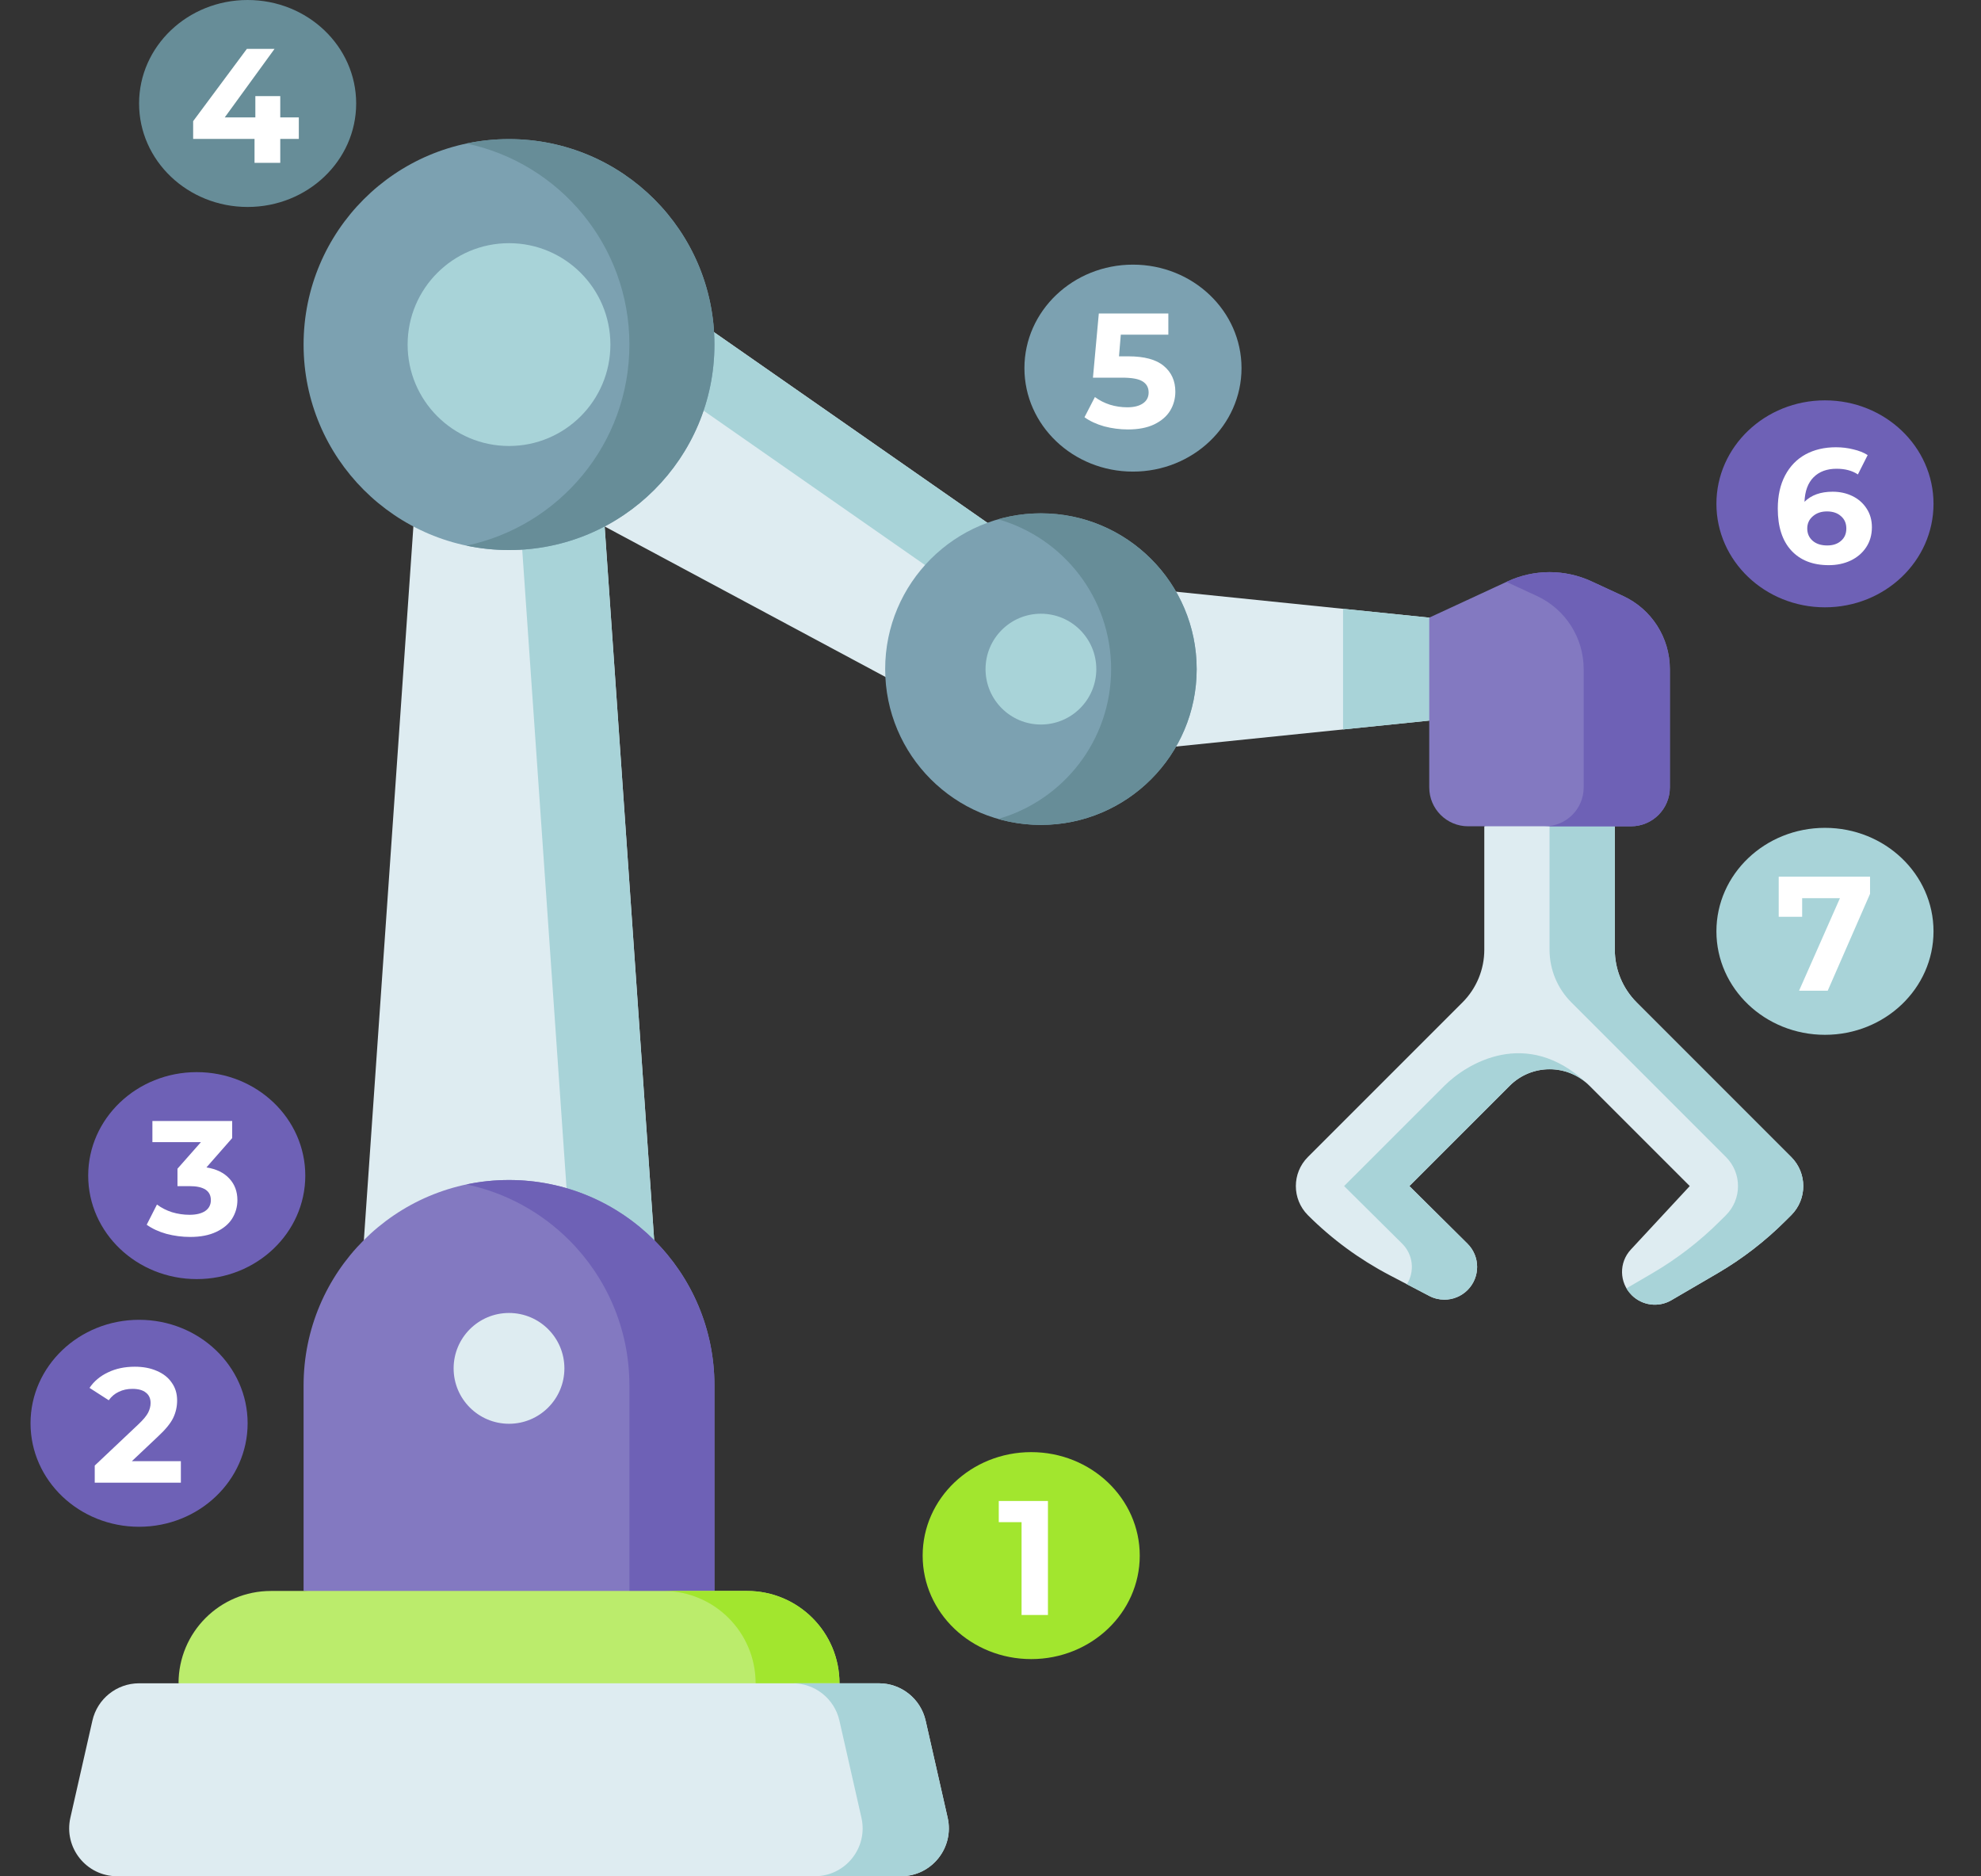 <svg width="584" height="553" viewBox="0 0 584 553" fill="none" xmlns="http://www.w3.org/2000/svg">
<rect x="0" y="0" width="584" height="553" fill="#333333" stroke="none"/>
<g id="blocks-arm" clip-path="url(#clip0)">
<g id="id-motor-1">
<path id="Vector" d="M304 489C321.673 489 336 475.345 336 458.5C336 441.655 321.673 428 304 428C286.327 428 272 441.655 272 458.5C272 475.345 286.327 489 304 489Z" fill="#A2E62E"/>
<path id="Vector_2" d="M308.934 442.4V476H301.158V448.64H294.438V442.4H308.934Z" fill="white"/>
</g>
<g id="id-motor-2">
<path id="Vector_3" d="M41 450C58.673 450 73 436.345 73 419.5C73 402.655 58.673 389 41 389C23.327 389 9 402.655 9 419.5C9 436.345 23.327 450 41 450Z" fill="#6E61B6"/>
<path id="Vector_4" d="M53.321 430.664V437H27.928V431.96L40.889 419.72C42.265 418.408 43.193 417.288 43.673 416.36C44.153 415.4 44.393 414.456 44.393 413.528C44.393 412.184 43.929 411.16 43.001 410.456C42.105 409.72 40.777 409.352 39.017 409.352C37.545 409.352 36.217 409.64 35.033 410.216C33.849 410.76 32.857 411.592 32.057 412.712L26.393 409.064C27.705 407.112 29.513 405.592 31.817 404.504C34.121 403.384 36.761 402.824 39.737 402.824C42.233 402.824 44.409 403.24 46.265 404.072C48.153 404.872 49.609 406.024 50.633 407.528C51.689 409 52.217 410.744 52.217 412.76C52.217 414.584 51.833 416.296 51.065 417.896C50.297 419.496 48.809 421.32 46.601 423.368L38.873 430.664H53.321Z" fill="white"/>
</g>
<g id="id-motor-3">
<path id="Vector_5" d="M58 377C75.673 377 90 363.345 90 346.5C90 329.655 75.673 316 58 316C40.327 316 26 329.655 26 346.5C26 363.345 40.327 377 58 377Z" fill="#6E61B6"/>
<path id="Vector_6" d="M60.864 344.08C63.808 344.56 66.064 345.664 67.632 347.392C69.2 349.088 69.984 351.2 69.984 353.728C69.984 355.68 69.472 357.488 68.448 359.152C67.424 360.784 65.856 362.096 63.744 363.088C61.664 364.08 59.104 364.576 56.064 364.576C53.696 364.576 51.36 364.272 49.056 363.664C46.784 363.024 44.848 362.128 43.248 360.976L46.272 355.024C47.552 355.984 49.024 356.736 50.688 357.28C52.384 357.792 54.112 358.048 55.872 358.048C57.824 358.048 59.36 357.68 60.48 356.944C61.6 356.176 62.16 355.104 62.16 353.728C62.16 350.976 60.064 349.6 55.872 349.6H52.32V344.464L59.232 336.64H44.928V330.4H68.448V335.44L60.864 344.08Z" fill="white"/>
</g>
<g id="id-motor-4">
<path id="Vector_7" d="M73 61C90.673 61 105 47.345 105 30.5C105 13.655 90.673 0 73 0C55.327 0 41 13.655 41 30.5C41 47.345 55.327 61 73 61Z" fill="#678D98"/>
<path id="Vector_8" d="M88.093 40.944H82.621V48H75.037V40.944H56.941V35.712L72.781 14.4H80.941L66.253 34.608H75.277V28.32H82.621V34.608H88.093V40.944Z" fill="white"/>
</g>
<g id="id-motor-5">
<path id="Vector_9" d="M334 139C351.673 139 366 125.345 366 108.5C366 91.655 351.673 78 334 78C316.327 78 302 91.655 302 108.5C302 125.345 316.327 139 334 139Z" fill="#7CA1B1"/>
<path id="Vector_10" d="M332.619 105.024C337.355 105.024 340.843 105.968 343.083 107.856C345.355 109.744 346.491 112.272 346.491 115.44C346.491 117.488 345.979 119.36 344.955 121.056C343.931 122.72 342.363 124.064 340.251 125.088C338.171 126.08 335.595 126.576 332.523 126.576C330.155 126.576 327.819 126.272 325.515 125.664C323.243 125.024 321.307 124.128 319.707 122.976L322.779 117.024C324.059 117.984 325.531 118.736 327.195 119.28C328.859 119.792 330.571 120.048 332.331 120.048C334.283 120.048 335.819 119.664 336.939 118.896C338.059 118.128 338.619 117.056 338.619 115.68C338.619 114.24 338.027 113.152 336.843 112.416C335.691 111.68 333.675 111.312 330.795 111.312H322.203L323.931 92.4H344.427V98.64H330.411L329.883 105.024H332.619Z" fill="white"/>
</g>
<g id="id-motor-6">
<path id="Vector_11" d="M538 179C555.673 179 570 165.345 570 148.5C570 131.655 555.673 118 538 118C520.327 118 506 131.655 506 148.5C506 165.345 520.327 179 538 179Z" fill="#6E61B6"/>
<path id="Vector_12" d="M540.268 144.928C542.412 144.928 544.364 145.36 546.124 146.224C547.884 147.088 549.276 148.32 550.3 149.92C551.324 151.488 551.836 153.312 551.836 155.392C551.836 157.632 551.276 159.6 550.156 161.296C549.036 162.992 547.5 164.304 545.548 165.232C543.628 166.128 541.484 166.576 539.116 166.576C534.412 166.576 530.732 165.136 528.076 162.256C525.42 159.376 524.092 155.264 524.092 149.92C524.092 146.112 524.812 142.848 526.252 140.128C527.692 137.408 529.692 135.344 532.252 133.936C534.844 132.528 537.836 131.824 541.228 131.824C543.02 131.824 544.732 132.032 546.364 132.448C548.028 132.832 549.436 133.392 550.588 134.128L547.708 139.84C546.044 138.72 543.948 138.16 541.42 138.16C538.572 138.16 536.316 138.992 534.652 140.656C532.988 142.32 532.092 144.736 531.964 147.904C533.948 145.92 536.716 144.928 540.268 144.928ZM538.684 160.768C540.348 160.768 541.692 160.32 542.716 159.424C543.772 158.528 544.3 157.312 544.3 155.776C544.3 154.24 543.772 153.024 542.716 152.128C541.692 151.2 540.316 150.736 538.588 150.736C536.892 150.736 535.5 151.216 534.412 152.176C533.324 153.104 532.78 154.304 532.78 155.776C532.78 157.248 533.308 158.448 534.364 159.376C535.42 160.304 536.86 160.768 538.684 160.768Z" fill="white"/>
</g>
<g id="id-motor-7">
<path id="Vector_13" d="M538 305C555.673 305 570 291.345 570 274.5C570 257.655 555.673 244 538 244C520.327 244 506 257.655 506 274.5C506 291.345 520.327 305 538 305Z" fill="#A8D3D8"/>
<path id="7" d="M551.293 258.4V263.44L538.813 292H530.365L542.413 264.736H531.277V270.208H524.365V258.4H551.293Z" fill="white"/>
</g>
<path id="Vector_14" d="M170.705 151.129L203.363 92.934L323.012 176.352L296.719 218.649L170.705 151.129Z" fill="#DEECF1"/>
<path id="Vector_15" d="M323.016 176.355L296.715 218.644L269.529 204.078L286.774 176.355L193.172 111.094L203.36 92.931L323.016 176.355Z" fill="#A8D3D8"/>
<path id="Vector_16" d="M195.474 403.313H104.643L124.44 118.116H175.677L195.474 403.313Z" fill="#DEECF1"/>
<path id="Vector_17" d="M195.47 403.315H170.704L150.904 118.119H175.68L195.47 403.315Z" fill="#A8D3D8"/>
<path id="Vector_18" d="M306.867 224.114V170.32L421.345 182.044L432.067 198.413L421.345 212.388L306.867 224.114Z" fill="#DEECF1"/>
<path id="Vector_19" d="M421.348 182.042L432.067 198.413L421.348 212.391L395.934 214.998V179.436L421.348 182.042Z" fill="#A8D3D8"/>
<g id="motor-7">
<path id="Vector_20" d="M528.064 358.152L526.395 359.81C520.41 365.795 513.683 370.988 506.369 375.263L492.719 383.226C488.938 385.441 484.127 384.823 481.026 381.722L481.006 381.691C477.328 378.024 477.225 372.11 480.758 368.309L498.138 349.58L468.571 320.014C462.081 313.524 451.553 313.524 445.063 320.014L415.486 349.58L432.608 366.558C436.399 370.318 436.409 376.448 432.639 380.228C430.784 382.083 428.312 383.061 425.809 383.061C424.284 383.061 422.749 382.701 421.338 381.959L409.624 375.829C400.755 371.183 392.637 365.229 385.559 358.152C383.2 355.782 382.016 352.692 382.016 349.58C382.016 346.49 383.2 343.379 385.559 341.02L431.146 295.442C435.262 291.328 437.573 285.747 437.573 279.928V243.544L456.807 235.189L476.051 243.544V279.929C476.051 285.747 478.362 291.327 482.476 295.441L528.054 341.02C532.793 345.748 532.793 353.423 528.064 358.152Z" fill="#DEECF1"/>
<path id="Vector_21" d="M528.064 358.152L526.395 359.81C520.41 365.795 513.683 370.988 506.369 375.263L492.719 383.226C488.938 385.441 484.127 384.823 481.026 381.722L481.006 381.691C480.398 381.094 479.893 380.424 479.481 379.724L487.125 375.263C494.439 370.988 501.166 365.795 507.152 359.81L508.82 358.152C513.549 353.423 513.549 345.748 508.82 341.02L463.234 295.442C459.118 291.328 456.807 285.747 456.807 279.928V243.544L466.429 239.361L476.05 243.544V279.929C476.05 285.747 478.362 291.327 482.476 295.441L528.054 341.02C532.793 345.748 532.793 353.423 528.064 358.152Z" fill="#A8D3D8"/>
<path id="Vector_22" d="M467.891 319.365C461.37 313.534 451.326 313.751 445.062 320.014L415.486 349.58L432.608 366.558C436.399 370.318 436.409 376.448 432.639 380.228C430.784 382.083 428.312 383.061 425.808 383.061C424.284 383.061 422.749 382.701 421.337 381.959L414.755 378.518C417.093 374.779 416.629 369.793 413.364 366.558L396.242 349.58L425.819 320.014C432.226 313.606 449.987 302.429 467.891 319.365Z" fill="#A8D3D8"/>
</g>
<g id="motor-6">
<path id="Vector_23" d="M480.819 243.542H432.805C426.475 243.542 421.344 238.411 421.344 232.081V182.044L444.429 171.356C452.284 167.719 461.341 167.719 469.195 171.356L478.511 175.669C486.906 179.556 492.279 187.966 492.279 197.217V232.08C492.28 238.411 487.15 243.542 480.819 243.542Z" fill="#8379C1"/>
<path id="Vector_24" d="M492.274 197.217V232.078C492.274 238.414 487.144 243.544 480.819 243.544H455.404C461.74 243.544 466.87 238.414 466.87 232.078V197.217C466.87 187.966 461.492 179.559 453.096 175.665L444.113 171.514L444.433 171.359C452.283 167.723 461.338 167.723 469.198 171.359L478.511 175.665C486.907 179.559 492.274 187.966 492.274 197.217Z" fill="#6E61B6"/>
</g>
<g id="motor-5">
<path id="Vector_25" d="M306.865 243.133C332.224 243.133 352.782 222.575 352.782 197.217C352.782 171.858 332.224 151.3 306.865 151.3C281.507 151.3 260.949 171.858 260.949 197.217C260.949 222.575 281.507 243.133 306.865 243.133Z" fill="#7CA1B1"/>
<path id="Vector_26" d="M352.778 197.217C352.778 222.58 332.226 243.132 306.863 243.132C302.495 243.132 298.261 242.524 294.254 241.381C313.477 235.9 327.56 218.201 327.56 197.217C327.56 176.232 313.477 158.533 294.254 153.053C298.261 151.909 302.495 151.301 306.863 151.301C332.226 151.301 352.778 171.854 352.778 197.217Z" fill="#678D98"/>
<path id="Vector_27" d="M306.865 213.545C315.883 213.545 323.194 206.235 323.194 197.217C323.194 188.199 315.883 180.888 306.865 180.888C297.848 180.888 290.537 188.199 290.537 197.217C290.537 206.235 297.848 213.545 306.865 213.545Z" fill="#A8D3D8"/>
</g>
<g id="motor-4">
<path id="Vector_28" d="M150.057 162.123C183.504 162.123 210.619 135.008 210.619 101.561C210.619 68.114 183.504 41 150.057 41C116.61 41 89.496 68.114 89.496 101.561C89.496 135.008 116.61 162.123 150.057 162.123Z" fill="#7CA1B1"/>
<path id="Vector_29" d="M210.613 101.564C210.613 135.004 183.498 162.118 150.059 162.118C145.763 162.118 141.57 161.675 137.521 160.82C164.955 155.041 185.549 130.708 185.549 101.564C185.549 72.41 164.955 48.077 137.521 42.298C141.57 41.443 145.763 41 150.059 41C183.498 41 210.613 68.114 210.613 101.564Z" fill="#678D98"/>
<path id="Vector_30" d="M150.057 131.45C166.564 131.45 179.945 118.068 179.945 101.561C179.945 85.054 166.564 71.673 150.057 71.673C133.55 71.673 120.168 85.054 120.168 101.561C120.168 118.068 133.55 131.45 150.057 131.45Z" fill="#A8D3D8"/>
</g>
<g id="motor-2-3">
<path id="Vector_31" d="M210.619 468.92L150.057 475.565L89.496 468.92V408.358C89.496 374.912 116.61 347.797 150.057 347.797C183.504 347.797 210.619 374.912 210.619 408.358V468.92Z" fill="#8379C1"/>
<path id="Vector_32" d="M210.613 408.363V468.917L198.735 475.564L185.549 468.917V408.363C185.549 391.632 178.77 376.499 167.809 365.538C159.66 357.389 149.214 351.558 137.521 349.096C141.57 348.241 145.763 347.798 150.059 347.798C166.779 347.798 181.922 354.577 192.873 365.538C203.834 376.499 210.613 391.632 210.613 408.363Z" fill="#6E61B6"/>
<path id="Vector_33" d="M150.057 419.641C159.075 419.641 166.385 412.331 166.385 403.313C166.385 394.295 159.075 386.984 150.057 386.984C141.039 386.984 133.729 394.295 133.729 403.313C133.729 412.331 141.039 419.641 150.057 419.641Z" fill="#DEECF1"/>
</g>
<g id="motor-1">
<path id="Vector_34" d="M247.481 496.133L150.057 501.663L52.633 496.133C52.633 481.104 64.817 468.92 79.846 468.92H220.268C235.297 468.92 247.481 481.104 247.481 496.133Z" fill="#BBEC6C"/>
<path id="Vector_35" d="M247.483 496.134L233.689 499.603L222.758 496.134C222.758 481.104 210.571 468.917 195.541 468.917H220.265C235.296 468.917 247.483 481.104 247.483 496.134Z" fill="#A2E62E"/>
</g>
<path id="Vector_36" d="M265.592 553H34.521C25.459 553 18.741 544.588 20.747 535.75L27.24 507.132C28.7 500.699 34.418 496.133 41.015 496.133H259.099C265.696 496.133 271.414 500.699 272.873 507.132L279.367 535.75C281.372 544.588 274.655 553 265.592 553Z" fill="#DEECF1"/>
<path id="Vector_37" d="M265.594 553H240.18C249.245 553 255.962 544.583 253.953 535.755L247.463 507.136C246 500.698 240.283 496.134 233.689 496.134H259.094C265.697 496.134 271.415 500.698 272.878 507.136L279.368 535.755C281.377 544.583 274.649 553 265.594 553Z" fill="#A8D3D8"/>
</g>
<defs>
<clipPath id="clip0">
<rect width="584" height="553" fill="white"/>
</clipPath>
</defs>
</svg>
